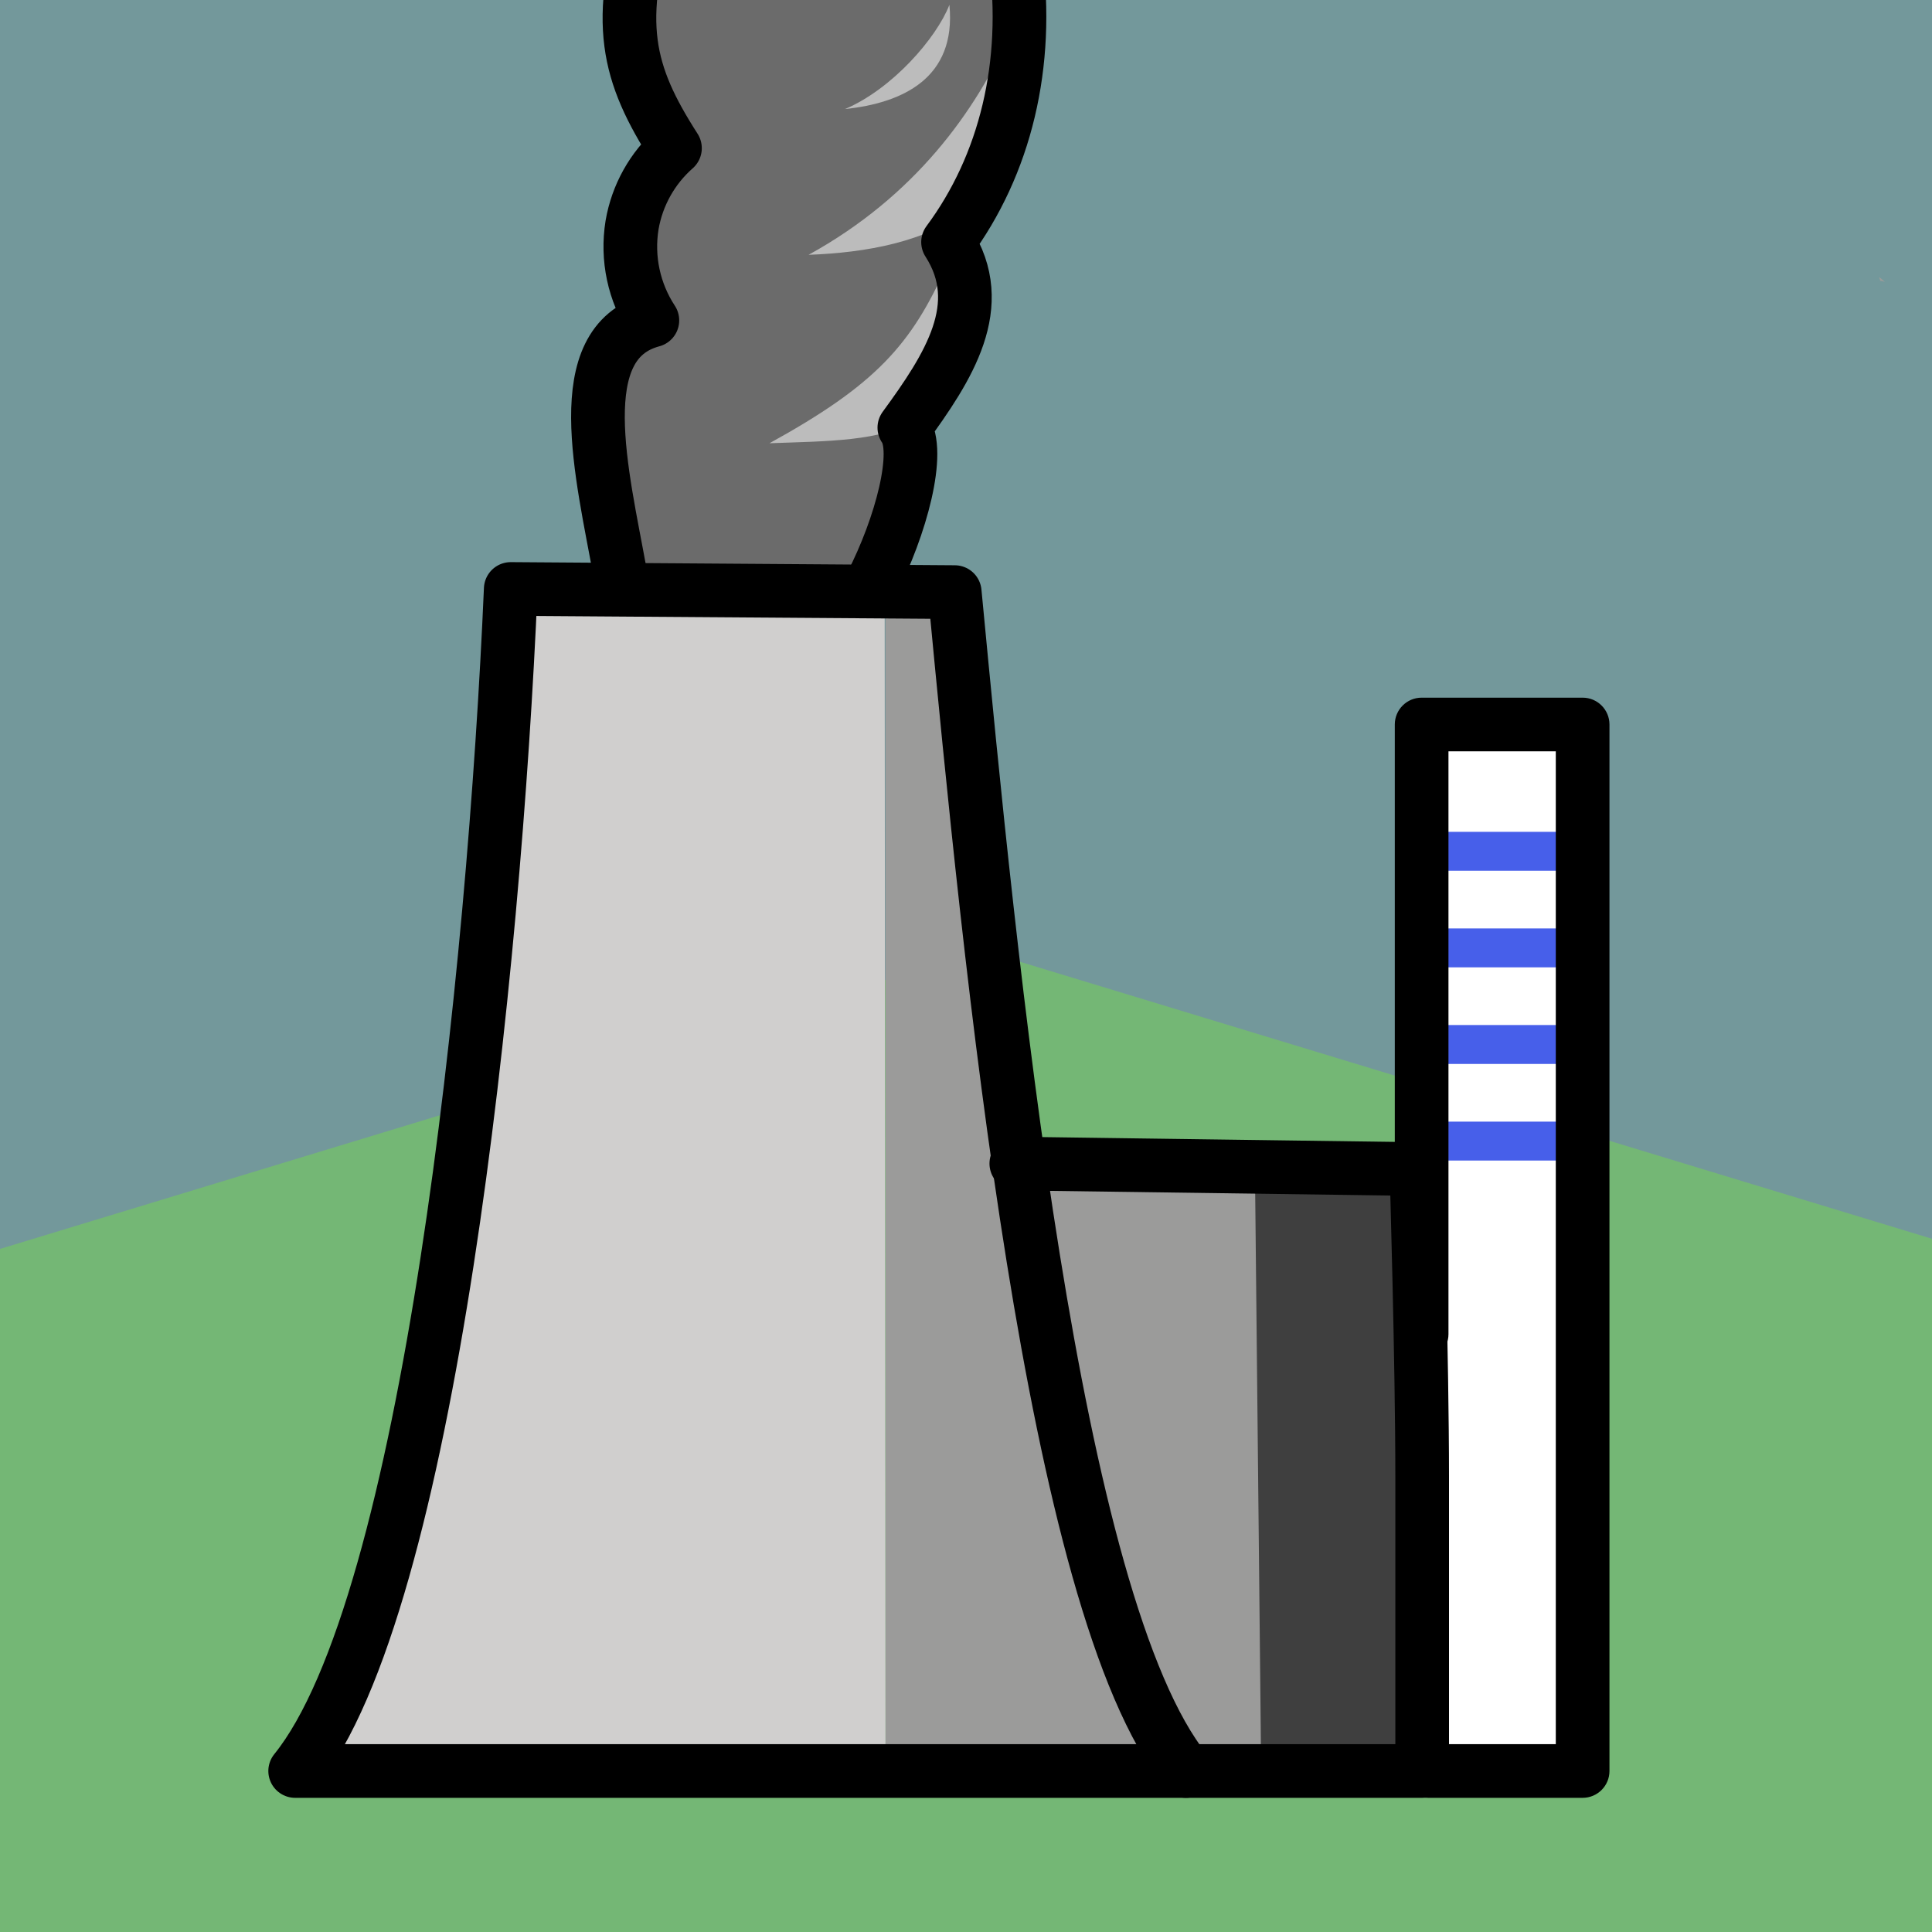 <?xml version="1.0" encoding="UTF-8" standalone="no"?>
<!-- Uploaded to: SVG Repo, www.svgrepo.com, Generator: SVG Repo Mixer Tools -->

<svg
   width="800px"
   height="800px"
   preserveAspectRatio="none"
   viewBox="0 0 72 72"
   id="emoji"
   version="1.1"
   xmlns="http://www.w3.org/2000/svg"
   xmlns:svg="http://www.w3.org/2000/svg">
  <rect x="0" y="0" width="72" height="72" fill="#808080" stroke="none"/>
  <defs
     id="defs9" />
  <rect
     style="fill:#73989b;fill-opacity:1;stroke:none;stroke-width:1.296;stroke-linejoin:round;stroke-opacity:1"
     id="rect10"
     width="73.031"
     height="72.153"
     x="-0.732"
     y="-0.293" />
  <path
     style="fill:#74b775;fill-opacity:1;stroke:none;stroke-width:1.366;stroke-linejoin:round"
     d="M -1.452,46.985 36.613,35.418 73.154,46.516 73.763,74.495 H -1.756 Z"
     id="path10" />
  <rect
     x="52.98"
     y="27"
     width="6"
     height="39"
     fill="#ffffff"
     id="rect3" />
  <rect
     x="52.98"
     y="34.6"
     width="6"
     height="1.45"
     fill="#ea5a47"
     id="rect1"
     style="stroke-width:0.602;fill:#475fea;fill-opacity:1" />
  <rect
     x="52.98"
     y="38.2"
     width="6"
     height="1.45"
     fill="#ea5a47"
     id="rect2"
     style="stroke-width:0.602;fill:#475fea;fill-opacity:1" />
  <path
     fill="#ffffff"
     d="m 31.716,24.774 c -0.005,0.009 -0.027,0.007 -0.027,0.007 -0.183,0.105 -0.373,0.197 -0.569,0.275 -0.014,0.004 -0.019,0.012 -0.032,0.016 -1.009,0.382 -2.1,0.489 -3.164,0.311 -3.089,-0.52 -5.258,-3.33 -4.978,-6.45 -2.525,-2.046 -1.663,-6.093 1.477,-6.932 -0.688,-1.049 -0.958,-2.317 -0.757,-3.554 0.19,-1.109 0.754,-2.12 1.599,-2.864 -3.929,-1.404 -1.983,-4.874 -0.937,-8.919 l 13.538,1.821 c -0.125,4.803 -0.838,7.063 -2.424,10.598 -0.068,3.65 0.771,5.485 -1.629,6.915 0.625,0.876 0.072,3.298 -0.959,5.763"
     id="path1"
     style="fill:#6b6b6b;fill-opacity:1" />
  <path
     fill="#9b9b9a"
     d="m 70.24,10.506 a 0.847,0.847 0 0 0 -0.17,-0.04 c -0.01,-0.05 -0.03,-0.1 -0.04,-0.14 a 1.68,1.68 0 0 1 0.21,0.18 z"
     id="path3" />
  <rect
     x="52.98"
     y="41.8"
     width="6"
     height="1.45"
     fill="#ea5a47"
     id="rect4"
     style="stroke-width:0.602;fill:#475fea;fill-opacity:1" />
  <path
     fill="#9b9b9a"
     d="m 47.116,43.438 c -3.132,0.017 -5.175,-0.447 -8.998,-0.115 -1.112,-7.296 -2.218,-14.149 -2.421,-21.374 L 33,21.833 V 66 h 14 z"
     id="path4" />
  <path
     fill="#d0cfce"
     d="M 33,66 32.969,22.038 19.15,22.066 C 19.137,32.83 16,59.829 11,66 Z"
     id="path5" />
  <path
     fill="#3f3f3f"
     d="M 46.768,43.553 47,66 h 6 l 0,-22.242 z"
     id="path6" />
  <rect
     x="52.98"
     y="31"
     width="6"
     height="1.45"
     fill="#ea5a47"
     id="rect6"
     style="stroke-width:0.602;fill:#475fea;fill-opacity:1" />
  <path
     fill="none"
     stroke="#000000"
     stroke-linecap="round"
     stroke-linejoin="round"
     stroke-width="2"
     d="m 44.197,66 c -5,-6.171 -7.3,-30.126 -8.617,-43.934 L 19.034,21.949 C 18.417,36.224 16,59.829 11,66 Z"
     id="path8" />
  <path
     fill="none"
     stroke="#000000"
     stroke-linecap="round"
     stroke-linejoin="round"
     stroke-width="2"
     d="M 44.197,66 H 53 V 55 C 53,50.738 52.786,43.567 52.786,43.567 L 37.875,43.363"
     id="path9" />
  <path
     style="color:#000000;fill:#000000;stroke-linecap:round;stroke-linejoin:round;-inkscape-stroke:none"
     d="m 51,26 c -0.552,5.5e-5 -1,0.448 -1,1 v 22.721 c 0,0.552 0.448,1 1,1 0.552,0 1,-0.448 1,-1 V 28 h 4 v 37 l -4.752,0 c -0.552,0 -1,0.448 -1,1 0,0.552 0.448,1 1,1 L 57,67 c 0.552,-5.5e-5 1,-0.448 1,-1 V 27 c -5.5e-5,-0.552 -0.448,-1 -1,-1 z"
     id="polyline8"
     transform="translate(1.98)" />
  <path
     style="fill:#bcbcbc;fill-opacity:1;stroke-width:2.7;stroke-linejoin:round"
     d="m 30.134,9.496 c 3.939,-2.168 6.221,-5.321 7.533,-8.29 1.524,6.694 -3.261,8.134 -7.533,8.29 z"
     id="path11" />
  <path
     style="fill:#bcbcbc;fill-opacity:1;stroke-width:2.7;stroke-linejoin:round"
     d="m 28.677,16.518 c 3.939,-2.168 5.294,-3.665 6.606,-6.634 1.524,6.694 -2.333,6.478 -6.606,6.634 z"
     id="path12" />
  <path
     style="fill:#bcbcbc;fill-opacity:1;stroke-width:2.7;stroke-linejoin:round"
     d="M 31.492,4.064 C 33.246,3.32 34.898,1.425 35.382,0.179 35.648,2.932 33.612,3.841 31.492,4.064 Z"
     id="path13" />
  <path
     fill="none"
     stroke="#000000"
     stroke-linecap="round"
     stroke-linejoin="round"
     stroke-width="2"
     d="m 23.113,21.377 c -0.67,-3.716 -1.941,-8.598 1.199,-9.437 -0.688,-1.049 -0.958,-2.317 -0.757,-3.554 0.19,-1.109 0.754,-2.12 1.599,-2.864 -1.795,-2.796 -2.261,-4.689 -0.937,-8.919 l 13.63,1.821 c 0.525,3.968 -0.374,7.713 -2.516,10.598 1.51,2.351 0.029,4.65 -1.629,6.915 0.625,0.876 -0.114,3.67 -1.237,5.856"
     id="path7" />
</svg>
